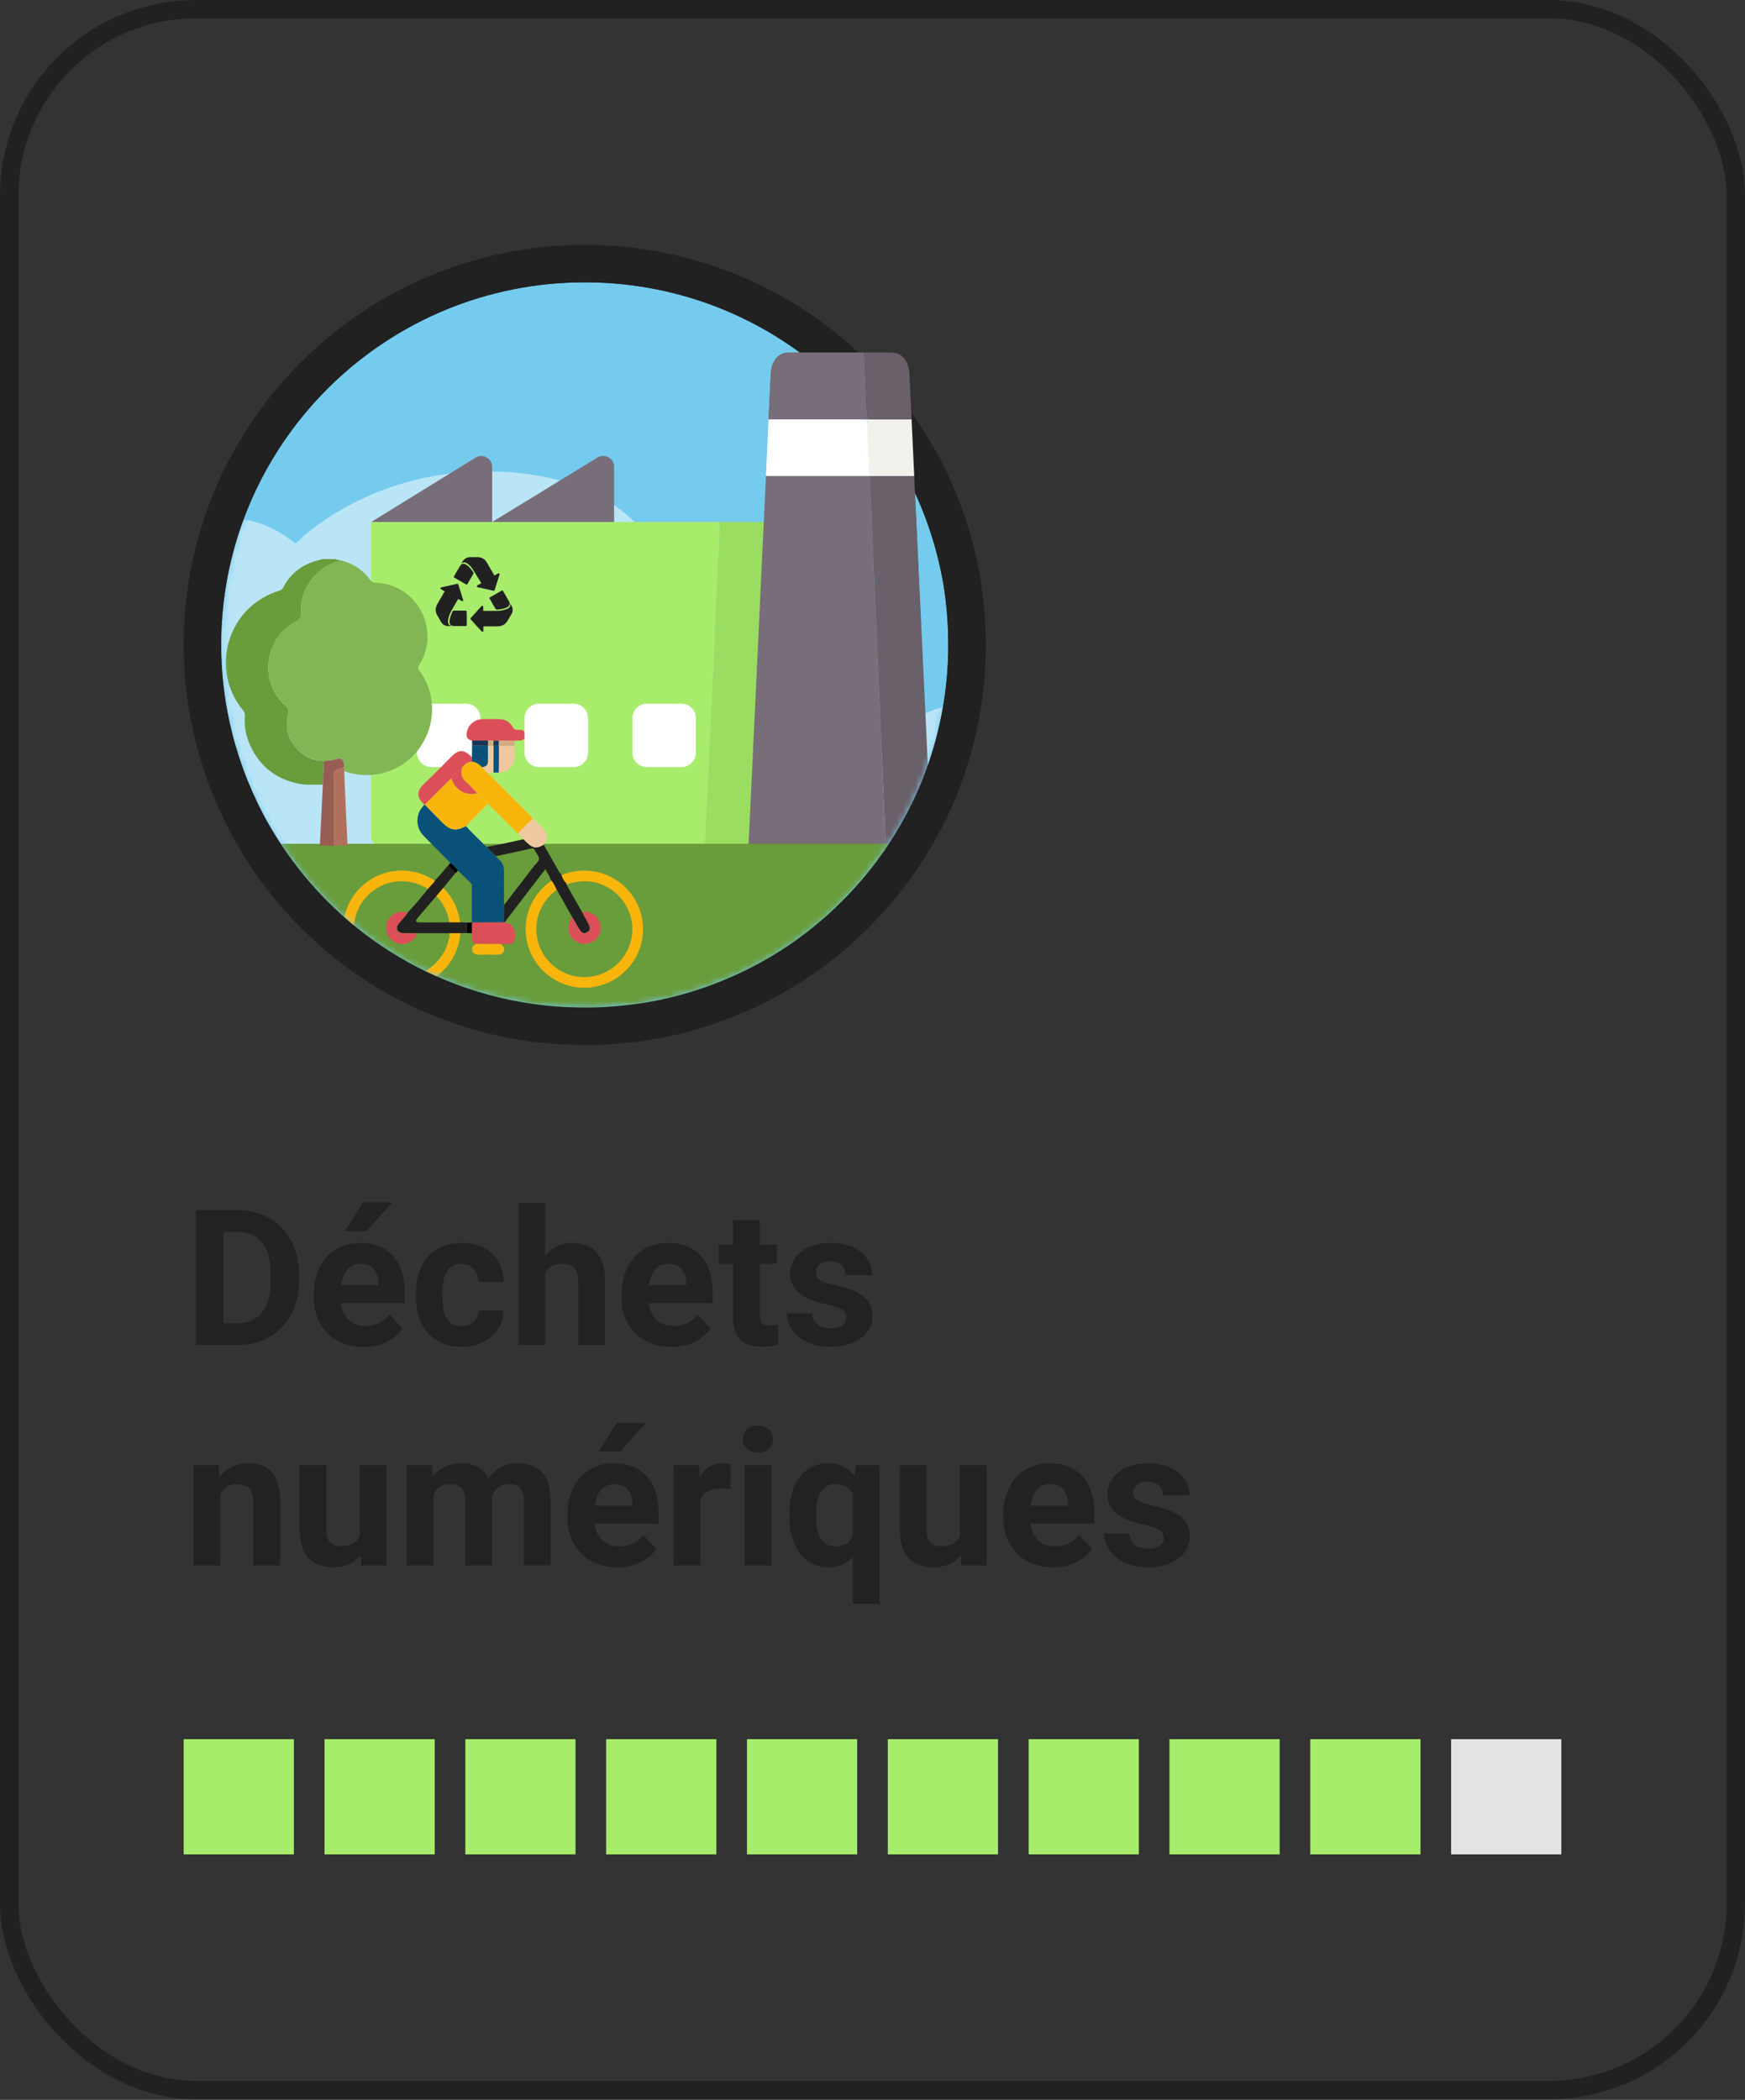 <svg width="285" height="343" viewBox="0 0 285 343" fill="none" xmlns="http://www.w3.org/2000/svg">
<rect x="0" y="0" width="285" height="343" fill="#333333" stroke="none"/>
<rect x="1.5" y="1.5" width="282" height="339.903" rx="30.5" stroke="#212121" stroke-width="3"/>
<path d="M154.877 105.35C154.877 112.46 153.617 119.293 151.313 125.637C151.221 125.882 151.128 126.158 151.036 126.403C149.838 129.59 148.363 132.624 146.643 135.504C143.908 140.131 140.528 144.36 136.657 148.068C136.35 148.375 136.012 148.681 135.674 148.988C135.52 149.141 135.366 149.263 135.244 149.386C134.906 149.692 134.568 149.999 134.23 150.275C133.431 150.949 132.632 151.623 131.802 152.266C129.652 153.921 127.378 155.454 124.981 156.802C123.507 157.629 122.001 158.426 120.465 159.131C116.932 160.755 113.214 162.073 109.312 162.992C107.56 163.421 105.748 163.758 103.935 164.003C101.907 164.279 99.849 164.463 97.759 164.555C97.022 164.585 96.254 164.586 95.486 164.586C89.556 164.586 83.81 163.727 78.403 162.103C78.187 162.042 78.003 161.981 77.788 161.919C75.422 161.184 73.148 160.326 70.906 159.315C68.909 158.426 66.973 157.415 65.129 156.312C65.099 156.281 65.068 156.281 65.037 156.25C64.146 155.699 63.224 155.147 62.364 154.565C61.535 154.013 60.736 153.431 59.937 152.849C58.124 151.5 56.373 150.029 54.744 148.467C54.13 147.884 53.515 147.271 52.901 146.659C51.457 145.157 50.074 143.594 48.784 141.939C48.753 141.909 48.722 141.847 48.691 141.817C47.432 140.193 46.233 138.507 45.158 136.76C44.052 135.014 43.038 133.206 42.147 131.336C41.594 130.203 41.072 129.038 40.58 127.843C40.519 127.72 40.488 127.598 40.426 127.475C39.689 125.637 39.044 123.767 38.491 121.867C38.368 121.408 38.214 120.917 38.091 120.458C38.03 120.182 37.938 119.906 37.876 119.6C37.753 119.079 37.63 118.527 37.508 118.006C36.586 113.9 36.125 109.671 36.125 105.35C36.125 104.645 36.125 103.971 36.156 103.266C37.262 71.519 63.409 46.115 95.516 46.115C121.54 46.115 143.662 62.816 151.681 86.075C152.665 88.925 153.433 91.867 153.986 94.9C154.17 95.85 154.293 96.8 154.416 97.781C154.723 100.263 154.877 102.776 154.877 105.35Z" fill="#74CBED"/>
<mask id="mask0_257_17657" style="mask-type:alpha" maskUnits="userSpaceOnUse" x="36" y="46" width="119" height="119">
<path d="M154.875 105.35C154.875 112.46 153.615 119.293 151.311 125.637C151.219 125.882 151.126 126.158 151.034 126.403C149.836 129.59 148.361 132.624 146.641 135.504C143.906 140.131 140.526 144.36 136.655 148.068C136.348 148.375 136.01 148.681 135.672 148.988C135.518 149.141 135.365 149.263 135.242 149.386C134.904 149.692 134.566 149.999 134.228 150.275C133.429 150.949 132.63 151.623 131.8 152.266C129.65 153.921 127.376 155.454 124.979 156.802C123.505 157.629 121.999 158.426 120.463 159.131C116.93 160.755 113.212 162.073 109.31 162.992C107.558 163.421 105.746 163.758 103.933 164.003C101.905 164.279 99.847 164.463 97.757 164.555C97.02 164.585 96.252 164.586 95.484 164.586C89.554 164.586 83.808 163.727 78.4 162.103C78.186 162.042 78.001 161.981 77.786 161.919C75.42 161.184 73.147 160.326 70.904 159.315C68.906 158.426 66.971 157.415 65.127 156.312C65.097 156.281 65.066 156.281 65.035 156.25C64.144 155.699 63.222 155.147 62.362 154.565C61.532 154.013 60.734 153.431 59.935 152.849C58.122 151.5 56.371 150.029 54.742 148.467C54.128 147.884 53.513 147.271 52.899 146.659C51.455 145.157 50.072 143.594 48.782 141.939C48.751 141.909 48.72 141.847 48.69 141.817C47.43 140.193 46.231 138.507 45.156 136.76C44.05 135.014 43.036 133.206 42.145 131.336C41.592 130.203 41.07 129.038 40.578 127.843C40.517 127.72 40.486 127.598 40.425 127.475C39.687 125.637 39.042 123.767 38.489 121.867C38.366 121.408 38.212 120.917 38.089 120.458C38.028 120.182 37.936 119.906 37.874 119.6C37.752 119.079 37.629 118.527 37.506 118.006C36.584 113.9 36.123 109.671 36.123 105.35C36.123 104.645 36.123 103.971 36.154 103.266C37.26 71.519 63.407 46.115 95.514 46.115C121.538 46.115 143.66 62.816 151.679 86.075C152.663 88.925 153.431 91.867 153.984 94.9C154.168 95.85 154.291 96.8 154.414 97.781C154.721 100.263 154.875 102.776 154.875 105.35Z" fill="#6EB7E6"/>
</mask>
<g mask="url(#mask0_257_17657)">
<path opacity="0.5" d="M122.392 161.974C131.336 159.855 139.786 156.455 147.593 152.021C167.062 140.934 182.183 123.195 189.991 101.908C169.928 94.764 165.679 114.67 165.679 114.67C157.723 113.784 151.942 115.607 147.692 118.366C146.753 118.957 145.913 119.647 145.122 120.337C143.245 121.963 141.812 123.786 140.725 125.511C138.204 129.404 137.414 132.804 137.414 132.804L133.065 125.511L128.618 118.07L126.246 114.128L125.011 112.059C124.121 106.639 121.255 104.52 118.439 103.83C114.98 102.992 111.471 104.323 111.471 104.323C111.471 104.323 112.064 86.683 95.115 79.735C92.101 78.503 88.543 77.616 84.343 77.222C73.323 76.187 64.577 78.799 58.45 81.804C51.828 85.056 48.27 88.801 48.27 88.801C45.503 86.535 42.736 85.352 40.117 84.909C32.952 83.628 27.22 87.668 27.22 87.668C22.921 72.689 13.73 67.318 4.786 65.987C4.736 67.121 4.736 68.205 4.736 69.338C4.736 96.636 16.25 121.273 34.681 138.618C39.722 143.348 45.256 147.586 51.285 151.134C65.615 159.658 82.317 164.586 100.254 164.586C101.49 164.586 102.676 164.536 103.911 164.536C107.271 164.438 110.582 164.093 113.843 163.649L122.392 161.974Z" fill="white"/>
<path d="M117.624 85.264L115.101 138.211H62.169C61.328 138.211 60.631 137.515 60.631 136.675V85.264H117.624Z" fill="#A8EC6C"/>
<path d="M129.056 85.264V138.211H115.096L117.619 85.264H129.056Z" fill="#9BDD61"/>
<path d="M141.648 68.495H125.525L125.886 60.938C125.886 60.938 125.982 57.58 128.889 57.58H137.131C137.251 57.58 137.299 57.58 137.299 57.58H141.191L141.648 68.495Z" fill="#786E7A"/>
<path d="M144.68 138.427H122.238L125.098 77.756H142.061L144.68 138.427Z" fill="#786E7A"/>
<path d="M142.057 77.755H125.094L125.526 68.495H141.649L142.057 77.755Z" fill="white"/>
<path d="M148.883 68.495H141.65L141.17 57.58H145.519C148.426 57.58 148.522 60.938 148.522 60.938L148.883 68.495Z" fill="#6A6069"/>
<path d="M149.315 77.755H142.059L141.65 68.495H148.883L149.315 77.755Z" fill="#F3F1EB"/>
<path d="M152.174 138.427H144.678L142.059 77.756H149.315L152.174 138.427Z" fill="#6A6069"/>
<rect x="43.012" y="137.834" width="105.641" height="26.752" fill="#699C3B"/>
<path d="M76.081 125.303H70.482C69.185 125.303 68.103 124.248 68.103 122.928V117.314C68.103 116.019 69.161 114.939 70.482 114.939H76.105C77.402 114.939 78.483 115.995 78.483 117.314V122.928C78.459 124.248 77.402 125.303 76.081 125.303Z" fill="white"/>
<path d="M73.558 140.948C72.124 139.502 70.705 138.055 69.256 136.609C68.422 135.762 68.071 134.754 68.203 133.585C68.305 132.737 68.744 132.051 69.315 131.452C69.329 131.452 69.359 131.452 69.373 131.437C70.325 132.401 71.276 133.38 72.241 134.344C73.544 135.659 74.48 135.791 76.09 134.929C77.158 136.142 78.358 137.223 79.485 138.377C79.982 138.888 80.465 139.429 81.021 139.882C81.153 140.028 81.27 140.189 81.416 140.32C82.104 140.875 82.353 141.577 82.323 142.482C82.28 144.236 82.309 146.003 82.323 147.757C82.309 148.721 82.309 149.7 82.294 150.664C80.553 150.679 78.797 150.679 77.056 150.693C77.056 148.75 77.056 146.807 77.056 144.864C77.056 144.659 77.1 144.44 76.909 144.265C76.192 143.578 75.475 142.877 74.758 142.19C74.436 141.723 74.027 141.314 73.558 140.948Z" fill="#0A5179"/>
<path d="M95.436 161.345C90.154 161.345 85.852 157.05 85.852 151.775C85.852 146.501 90.154 142.206 95.436 142.206C100.719 142.206 105.021 146.501 105.021 151.775C105.021 157.05 100.719 161.345 95.436 161.345ZM95.436 143.944C91.119 143.944 87.593 147.451 87.593 151.775C87.593 156.085 91.105 159.606 95.436 159.606C99.753 159.606 103.279 156.1 103.279 151.775C103.265 147.465 99.753 143.944 95.436 143.944Z" fill="#FAB50D"/>
<path d="M91.628 142.745C91.803 143.315 92.037 143.87 92.506 144.265C92.52 144.353 92.506 144.455 92.535 144.528C93.369 146.004 94.218 147.479 95.052 148.955C95.403 149.598 95.754 150.255 96.12 150.898C96.34 151.263 96.427 151.629 96.237 152.023C95.549 152.637 95.037 152.549 94.584 151.76C94.218 151.117 93.837 150.474 93.472 149.831C92.608 148.297 91.73 146.749 90.867 145.215C90.589 144.689 90.369 144.119 89.93 143.681C89.784 143.067 89.374 142.599 89.067 141.986C88.116 143.228 87.209 144.382 86.316 145.551C85.014 147.26 83.711 148.969 82.409 150.664C82.38 150.679 82.35 150.664 82.307 150.65C82.321 149.685 82.321 148.706 82.336 147.728C82.497 147.669 82.57 147.508 82.672 147.377C84.165 145.434 85.672 143.491 87.165 141.533C87.472 141.124 87.999 140.729 88.028 140.306C88.057 139.853 87.575 139.385 87.355 138.918C87.209 138.582 87.018 138.538 86.667 138.625C84.794 139.049 82.906 139.444 81.019 139.853C80.463 139.4 79.98 138.859 79.482 138.348C81.502 137.997 83.492 137.515 85.482 137.091C85.687 137.281 85.892 137.457 86.082 137.647C87.018 138.582 87.648 138.655 88.789 137.968C89.608 139.414 90.442 140.875 91.262 142.322C91.379 142.483 91.423 142.672 91.628 142.745Z" fill="#212121"/>
<path d="M79.721 126.31C82.033 128.633 84.359 130.956 86.671 133.279C86.803 133.425 86.993 133.527 87.037 133.732C86.188 134.477 85.398 135.281 84.637 136.128C84.433 136.07 84.315 135.894 84.184 135.763C82.823 134.404 81.462 133.045 80.087 131.686C79.955 131.555 79.852 131.35 79.618 131.35C79.209 130.62 78.55 130.138 77.95 129.583C77.365 128.984 76.823 128.355 76.194 127.8C75.448 127.143 75.155 126.398 75.448 125.433C75.477 125.404 75.492 125.375 75.521 125.331C75.916 124.805 76.399 124.425 77.087 124.425C77.818 124.411 78.272 124.893 78.755 125.331C79.047 125.696 79.37 126.018 79.721 126.31Z" fill="#FAB50D"/>
<path d="M65.612 161.345C60.329 161.345 56.027 157.05 56.027 151.775C56.027 146.501 60.329 142.206 65.612 142.206C70.894 142.206 75.197 146.501 75.197 151.775C75.197 157.05 70.909 161.345 65.612 161.345ZM65.612 143.944C61.295 143.944 57.783 147.465 57.783 151.775C57.783 156.085 61.295 159.606 65.627 159.606C69.943 159.606 73.47 156.1 73.47 151.775C73.455 147.465 69.943 143.944 65.612 143.944Z" fill="#FAB50D"/>
<path d="M70.059 145.011C70.455 144.573 70.908 144.178 71.172 143.637C71.962 142.951 72.547 142.06 73.249 141.3C73.249 141.534 73.44 141.636 73.571 141.767C73.835 142.06 74.171 142.279 74.362 142.629C73.762 143.36 73.176 144.09 72.576 144.821C72.196 145.274 71.801 145.727 71.42 146.18C70.323 147.465 69.225 148.751 68.128 150.037C68.025 150.154 67.908 150.3 67.967 150.46C68.055 150.665 68.26 150.68 68.479 150.68C70.147 150.665 71.83 150.665 73.498 150.665C74.098 150.665 74.698 150.665 75.284 150.665C75.62 150.68 75.957 150.68 76.308 150.694C76.161 151.264 76.161 151.834 76.308 152.404C75.971 152.418 75.635 152.433 75.313 152.433C74.698 152.433 74.084 152.433 73.484 152.433C71.713 152.433 69.942 152.433 68.186 152.433C67.44 152.433 66.709 152.404 65.962 152.418C65.552 152.433 65.216 152.331 64.938 152.038C64.718 151.556 64.85 151.162 65.187 150.753C65.67 150.197 66.196 149.672 66.591 149.043C67.821 147.787 68.933 146.399 70.059 145.011Z" fill="#212121"/>
<path d="M77.084 120.977C76.352 120.788 76.118 120.437 76.22 119.721C76.41 118.45 77.478 117.5 78.781 117.471C79.747 117.456 80.712 117.442 81.678 117.471C82.6 117.5 83.317 117.968 83.742 118.771C83.946 119.151 84.166 119.253 84.546 119.21C84.707 119.195 84.868 119.195 85.044 119.21C85.512 119.268 85.849 119.633 85.849 120.086C85.849 120.539 85.512 120.904 85.029 120.948C84.722 120.977 84.415 120.963 84.107 120.977C83.229 120.977 82.351 120.977 81.473 120.977C81.181 120.977 80.888 120.977 80.595 120.977C80.303 120.977 80.01 120.977 79.717 120.977C78.839 120.977 77.961 120.977 77.084 120.977Z" fill="#DC4F58"/>
<path d="M77.08 124.439C76.392 124.439 75.909 124.819 75.514 125.345C75.485 125.374 75.47 125.404 75.441 125.447C74.724 125.886 74.168 126.485 73.685 127.157C72.251 128.589 70.817 130.006 69.383 131.438C69.368 131.452 69.339 131.452 69.325 131.452C67.759 130.006 68.212 128.998 69.442 127.844C70.934 126.456 72.339 124.98 73.788 123.533C74.914 122.408 75.748 122.408 76.875 123.504C76.934 123.563 77.007 123.621 77.08 123.68C77.065 123.928 77.08 124.176 77.08 124.439Z" fill="#DC4F58"/>
<path d="M84.635 136.129C85.396 135.281 86.186 134.492 87.035 133.732C87.766 134.302 88.41 134.974 89.01 135.676C89.551 136.304 89.434 137.18 88.805 137.969C87.664 138.656 87.035 138.583 86.098 137.648C85.908 137.458 85.703 137.283 85.498 137.093C85.264 136.742 84.854 136.523 84.635 136.129Z" fill="#EFC8A0"/>
<path d="M84.08 121.824C84.051 122.73 84.241 123.636 83.905 124.527C83.524 125.535 82.558 126.207 81.461 126.193C81.476 124.746 81.476 123.285 81.49 121.839C82.353 121.824 83.217 121.824 84.08 121.824Z" fill="#EFC8A0"/>
<path d="M77.087 124.439C77.087 124.191 77.072 123.928 77.072 123.68C77.087 123.066 77.102 122.452 77.102 121.824C77.965 121.824 78.828 121.824 79.692 121.824C79.692 122.642 79.706 123.461 79.706 124.264C79.706 124.965 79.472 125.214 78.755 125.331C78.272 124.907 77.819 124.41 77.087 124.439Z" fill="#0A5179"/>
<path d="M78.752 125.346C79.469 125.229 79.703 124.966 79.703 124.28C79.703 123.462 79.689 122.643 79.689 121.84H79.718C79.996 121.84 80.288 121.84 80.566 121.84H80.596C80.596 123.286 80.596 124.747 80.581 126.194C80.288 126.267 79.966 126.091 79.703 126.311C79.367 126.018 79.045 125.697 78.752 125.346Z" fill="#EFC8A0"/>
<path d="M80.6 126.194C80.6 124.747 80.6 123.286 80.614 121.84C80.892 121.84 81.17 121.84 81.448 121.84H81.492C81.478 123.286 81.478 124.747 81.463 126.194C81.17 126.194 80.892 126.194 80.6 126.194Z" fill="#0A5179"/>
<path d="M84.079 121.825C83.216 121.825 82.353 121.825 81.489 121.825H81.445C81.445 121.533 81.46 121.256 81.46 120.963C82.338 120.963 83.216 120.963 84.094 120.963C84.094 121.256 84.079 121.533 84.079 121.825Z" fill="#D3AB82"/>
<path d="M79.704 121.825C78.841 121.825 77.978 121.825 77.114 121.825C77.114 121.533 77.1 121.256 77.1 120.963C77.978 120.963 78.856 120.963 79.734 120.963C79.734 121.256 79.748 121.533 79.748 121.825C79.734 121.825 79.704 121.825 79.704 121.825Z" fill="#193457"/>
<path d="M74.364 142.63C74.174 142.279 73.823 142.06 73.574 141.768C73.442 141.622 73.252 141.52 73.252 141.3C73.354 141.183 73.457 141.067 73.559 140.95C74.028 141.315 74.437 141.724 74.788 142.177C74.671 142.352 74.554 142.528 74.364 142.63Z" fill="black"/>
<path d="M69.387 131.438C70.821 130.006 72.255 128.589 73.689 127.157C73.762 127.317 73.835 127.493 73.908 127.653C74.625 129.217 76.279 130.006 77.932 129.597C78.532 130.152 79.191 130.634 79.6 131.365C78.43 132.563 77.259 133.746 76.089 134.944C74.464 135.806 73.543 135.675 72.24 134.36C71.289 133.381 70.338 132.402 69.387 131.438Z" fill="#FAB50D"/>
<path d="M82.326 150.665C82.355 150.68 82.384 150.68 82.428 150.68C83.072 150.767 83.599 151.06 83.906 151.659C84.213 152.272 84.155 152.944 84.038 153.572C83.964 153.982 83.613 154.186 83.189 154.186C82.721 154.201 82.252 154.201 81.769 154.201C80.423 154.201 79.077 154.186 77.731 154.186C77.248 153.952 77.043 153.572 77.087 153.032C77.102 152.827 77.072 152.637 77.072 152.433C77.072 151.848 77.087 151.264 77.087 150.68V150.694C78.843 150.68 80.584 150.665 82.326 150.665Z" fill="#DC4F58"/>
<path d="M95.055 148.956C97.191 148.649 98.757 150.812 97.835 152.696C97.191 154.04 95.567 154.566 94.25 153.88C92.875 153.149 92.45 151.571 93.255 150.139C93.577 151.089 94.177 151.893 94.645 152.769C94.923 153.266 95.377 153.427 95.831 153.222C96.284 153.003 96.416 152.609 96.226 152.024C96.401 151.63 96.314 151.264 96.109 150.899C95.757 150.271 95.421 149.614 95.055 148.956Z" fill="#DC4F58"/>
<path d="M96.252 152.039C96.442 152.609 96.31 153.018 95.857 153.237C95.403 153.456 94.949 153.295 94.671 152.784C94.203 151.907 93.603 151.104 93.281 150.154C93.354 150.052 93.413 149.949 93.486 149.847C93.852 150.49 94.232 151.133 94.598 151.776C95.052 152.565 95.564 152.652 96.252 152.039Z" fill="#DC4F58"/>
<path d="M77.935 129.582C76.281 130.006 74.613 129.202 73.911 127.639C73.838 127.478 73.765 127.317 73.691 127.142C74.174 126.47 74.716 125.856 75.447 125.433C75.169 126.397 75.447 127.142 76.194 127.799C76.808 128.355 77.364 128.983 77.935 129.582Z" fill="#DC4F58"/>
<path d="M75.447 125.434C75.477 125.405 75.491 125.375 75.52 125.332C75.491 125.361 75.477 125.405 75.447 125.434Z" fill="#DC4F58"/>
<path d="M67.588 153.339C66.725 154.289 65.394 154.464 64.311 153.792C63.213 153.12 62.774 151.79 63.242 150.607C63.696 149.453 64.954 148.751 66.154 148.985C66.301 149.014 66.432 149.058 66.579 149.088C66.184 149.716 65.657 150.242 65.174 150.797C64.837 151.191 64.706 151.586 64.925 152.083C64.662 152.755 64.984 153.295 65.686 153.325C66.33 153.339 66.959 153.325 67.588 153.339Z" fill="#DC4F58"/>
<path d="M67.589 153.339C66.96 153.339 66.33 153.339 65.686 153.31C64.999 153.281 64.662 152.74 64.925 152.068C65.204 152.361 65.54 152.448 65.95 152.448C66.696 152.434 67.428 152.448 68.174 152.463C68.042 152.784 67.911 153.12 67.589 153.339Z" fill="#DC4F58"/>
<path d="M77.069 152.434C76.82 152.434 76.571 152.419 76.323 152.419C76.176 151.849 76.176 151.28 76.323 150.71C76.571 150.695 76.835 150.695 77.084 150.681C77.084 151.265 77.069 151.849 77.069 152.434Z" fill="black"/>
<path d="M81.462 120.976C81.462 121.268 81.447 121.546 81.447 121.838C81.169 121.838 80.891 121.838 80.613 121.838H80.584C80.584 121.546 80.599 121.268 80.599 120.976C80.877 120.976 81.169 120.976 81.462 120.976Z" fill="#193457"/>
<path d="M80.593 120.976C80.593 121.268 80.578 121.546 80.578 121.838C80.3 121.838 80.007 121.838 79.73 121.838C79.73 121.546 79.715 121.268 79.715 120.976C80.007 120.976 80.3 120.976 80.593 120.976Z" fill="#D3AB82"/>
<path d="M81.772 154.2C82.182 154.463 82.475 154.799 82.299 155.325C82.123 155.851 81.699 155.938 81.201 155.938C80.221 155.924 79.226 155.924 78.246 155.938C77.719 155.953 77.28 155.821 77.133 155.281C76.987 154.755 77.309 154.419 77.733 154.185C79.08 154.185 80.426 154.2 81.772 154.2Z" fill="#FAB50D"/>
<path d="M73.467 152.974C73.482 153.062 73.482 153.135 73.394 153.194C73.365 153.106 73.394 153.033 73.467 152.974Z" fill="#12537B"/>
<path d="M54.781 91.325C55.006 91.503 55.289 91.42 55.525 91.538C55.442 91.585 55.372 91.656 55.289 91.68C53.14 92.272 51.499 93.561 50.342 95.455C49.492 96.851 49.067 98.413 49.174 100.022C49.221 100.838 48.949 101.193 48.324 101.525C47.001 102.223 45.904 103.193 45.124 104.483C43.991 106.329 43.578 108.305 43.956 110.458C44.298 112.411 45.219 114.032 46.671 115.321C47.131 115.724 47.226 116.09 47.072 116.623C46.659 118.173 46.801 119.711 47.603 121.072C48.784 123.072 50.52 124.255 52.916 124.314C52.845 125.604 52.774 126.882 52.692 128.171C51.346 128.148 50 128.278 48.654 127.994C44.806 127.166 42.149 124.917 40.662 121.285C40.095 119.9 39.883 118.445 39.989 116.954C40.013 116.576 39.918 116.28 39.658 115.972C34.936 110.304 36.435 101.56 42.763 97.762C43.684 97.206 44.64 96.768 45.667 96.472C45.927 96.401 46.092 96.259 46.222 96.023C47.273 93.952 48.914 92.556 51.098 91.775C51.594 91.562 52.137 91.562 52.621 91.325C53.341 91.325 54.061 91.325 54.781 91.325Z" fill="#699C3B"/>
<path d="M52.917 124.29C50.521 124.243 48.785 123.047 47.605 121.048C46.802 119.675 46.649 118.149 47.074 116.599C47.215 116.055 47.121 115.7 46.672 115.297C45.208 114.008 44.288 112.386 43.957 110.434C43.579 108.281 44.004 106.305 45.126 104.459C45.917 103.169 47.003 102.199 48.325 101.501C48.951 101.169 49.222 100.814 49.175 99.998C49.081 98.389 49.494 96.827 50.344 95.431C51.501 93.537 53.142 92.248 55.29 91.656C55.373 91.632 55.456 91.561 55.526 91.514C57.604 91.976 59.269 93.076 60.52 94.78C60.721 95.052 60.922 95.159 61.252 95.17C65.361 95.3 68.772 98.117 69.622 102.14C70.106 104.447 69.729 106.648 68.442 108.647C68.229 108.991 68.241 109.192 68.477 109.511C73.141 115.794 69.611 124.917 61.937 126.408C59.989 126.787 58.065 126.609 56.199 125.97C56.188 125.745 56.164 125.532 56.152 125.307C56.152 125.177 56.176 125.059 56.164 124.929C56.093 124.006 55.668 123.722 54.783 124.006C54.193 124.219 53.567 124.314 52.917 124.29Z" fill="#82B654"/>
<path d="M52.917 124.29C53.566 124.314 54.192 124.207 54.806 124.018C55.691 123.734 56.116 124.03 56.187 124.941C56.199 125.059 56.175 125.189 56.175 125.319C55.88 125.414 55.573 125.509 55.29 125.615C54.641 125.84 54.511 126.029 54.511 126.727C54.511 130.538 54.511 134.336 54.511 138.146C53.755 138.146 53 138.146 52.244 138.146C52.398 134.986 52.551 131.839 52.705 128.68C52.716 128.502 52.705 128.337 52.705 128.159C52.775 126.869 52.846 125.58 52.917 124.29Z" fill="#975D52"/>
<path d="M54.498 138.134C54.498 134.324 54.498 130.526 54.498 126.716C54.498 126.018 54.628 125.828 55.277 125.603C55.572 125.497 55.867 125.402 56.163 125.308C56.174 125.532 56.198 125.745 56.21 125.97C56.304 128.183 56.399 130.396 56.505 132.608C56.588 134.442 56.682 136.276 56.765 138.122C56.009 138.134 55.254 138.134 54.498 138.134Z" fill="#B0705C"/>
<path d="M93.667 125.303H88.045C86.747 125.303 85.666 124.248 85.666 122.928V117.314C85.666 116.019 86.723 114.939 88.045 114.939H93.667C94.965 114.939 96.046 115.995 96.046 117.314V122.928C96.046 124.248 94.989 125.303 93.667 125.303Z" fill="white"/>
</g>
<path fill-rule="evenodd" clip-rule="evenodd" d="M157.057 127.754L157.045 127.786C157.024 127.842 156.998 127.915 156.948 128.057L156.942 128.072C156.9 128.192 156.836 128.371 156.769 128.552C155.44 132.086 153.807 135.443 151.909 138.623C148.894 143.722 145.18 148.37 140.937 152.441C140.557 152.817 140.166 153.173 139.869 153.442C139.721 153.584 139.596 153.696 139.536 153.75L139.527 153.757L139.508 153.774L139.468 153.815L139.32 153.948C139.017 154.223 138.595 154.606 138.147 154.974L138.143 154.977C137.369 155.63 136.489 156.373 135.559 157.095L135.549 157.102L135.54 157.11C133.185 158.921 130.668 160.62 127.987 162.129L127.981 162.132C126.426 163.005 124.764 163.887 123.025 164.685M135.673 148.987C136.011 148.681 136.349 148.375 136.656 148.068C140.527 144.36 143.907 140.131 146.642 135.504C148.362 132.623 149.837 129.59 151.035 126.403C151.081 126.28 151.127 126.15 151.174 126.02C151.22 125.889 151.266 125.759 151.312 125.637C153.616 119.293 154.876 112.459 154.876 105.35C154.876 102.776 154.722 100.263 154.415 97.781C154.292 96.8 154.169 95.85 153.985 94.9C153.432 91.867 152.664 88.925 151.681 86.075C143.661 62.816 121.539 46.115 95.515 46.115C63.408 46.115 37.261 71.519 36.155 103.266C36.124 103.971 36.124 104.645 36.124 105.35C36.124 109.671 36.585 113.9 37.507 118.006C37.568 118.267 37.63 118.535 37.691 118.803C37.752 119.071 37.814 119.339 37.875 119.6C37.91 119.771 37.954 119.933 37.997 120.091C38.03 120.215 38.063 120.336 38.09 120.458C38.152 120.687 38.221 120.925 38.29 121.162C38.359 121.4 38.428 121.637 38.49 121.867C39.043 123.767 39.688 125.637 40.426 127.475C40.456 127.536 40.479 127.598 40.502 127.659C40.526 127.72 40.548 127.782 40.579 127.843C41.071 129.038 41.593 130.203 42.146 131.336C43.037 133.206 44.051 135.014 45.157 136.76C46.233 138.507 47.431 140.193 48.691 141.817C48.706 141.832 48.721 141.855 48.737 141.878C48.752 141.901 48.767 141.924 48.783 141.939C50.073 143.594 51.456 145.157 52.9 146.658C53.514 147.271 54.129 147.884 54.743 148.466C56.372 150.029 58.123 151.5 59.936 152.849C60.735 153.431 61.534 154.013 62.363 154.565C63.037 155.021 63.749 155.458 64.455 155.892C64.649 156.012 64.844 156.131 65.036 156.25C65.052 156.265 65.067 156.273 65.082 156.281C65.098 156.288 65.113 156.296 65.128 156.311C66.972 157.415 68.908 158.426 70.905 159.315C73.148 160.326 75.421 161.184 77.787 161.919C77.895 161.95 77.995 161.981 78.094 162.011C78.194 162.042 78.294 162.073 78.402 162.103C83.809 163.727 89.555 164.585 95.485 164.585C96.253 164.585 97.021 164.585 97.758 164.555C99.848 164.463 101.906 164.279 103.934 164.003C105.747 163.758 107.56 163.421 109.311 162.992C113.213 162.073 116.931 160.755 120.464 159.131C122 158.426 123.506 157.629 124.981 156.802C127.377 155.453 129.651 153.921 131.801 152.266C132.631 151.623 133.43 150.949 134.229 150.274C134.567 149.999 134.905 149.692 135.243 149.386C135.301 149.328 135.366 149.27 135.434 149.209C135.511 149.141 135.592 149.068 135.673 148.987ZM123.024 164.685C119.159 166.462 115.064 167.917 110.744 168.937C108.777 169.418 106.761 169.791 104.761 170.062C102.544 170.363 100.299 170.563 98.028 170.663L98.02 170.664L98.013 170.664C97.147 170.7 96.271 170.7 95.538 170.7H95.485C88.976 170.7 82.648 169.76 76.675 167.97C76.525 167.927 76.392 167.886 76.307 167.86L76.295 167.856C76.188 167.823 76.145 167.81 76.106 167.799L76.036 167.779L75.966 167.758C73.374 166.952 70.871 166.008 68.398 164.893C66.173 163.903 64.024 162.779 61.98 161.556L61.334 161.169L61.294 161.13C60.588 160.696 59.736 160.173 58.949 159.641C58.016 159.02 57.135 158.377 56.368 157.819L56.301 157.77L56.277 157.752C54.276 156.264 52.333 154.633 50.514 152.888C49.846 152.256 49.19 151.601 48.597 151.009L48.527 150.939L48.483 150.894C46.946 149.296 45.442 147.601 44.018 145.782C43.929 145.673 43.858 145.578 43.809 145.51C43.803 145.503 43.798 145.496 43.793 145.489C42.458 143.764 41.154 141.931 39.961 139.996C38.751 138.083 37.627 136.081 36.628 133.989C36.041 132.783 35.486 131.549 34.965 130.288C34.925 130.199 34.892 130.12 34.865 130.054C34.858 130.036 34.851 130.019 34.844 130.002L34.835 129.984L34.74 129.748C33.929 127.724 33.218 125.666 32.609 123.574L32.59 123.509L32.573 123.444C32.532 123.291 32.482 123.119 32.409 122.869L32.403 122.845C32.338 122.623 32.253 122.33 32.174 122.035L32.14 121.911L32.118 121.808C32.117 121.806 32.117 121.804 32.116 121.802C32.109 121.776 32.103 121.755 32.092 121.714C32.087 121.694 32.08 121.669 32.071 121.637L32.071 121.636C32.034 121.499 31.963 121.237 31.896 120.922C31.836 120.669 31.778 120.414 31.724 120.177L31.721 120.167C31.659 119.895 31.602 119.646 31.546 119.408L31.538 119.376L31.531 119.343C30.508 114.785 30 110.107 30 105.35L30 105.302C30 104.634 30 103.856 30.035 103.028C31.269 68.007 60.11 40 95.515 40C124.229 40 148.626 58.43 157.471 84.085C158.554 87.223 159.397 90.453 160.004 93.772C160.228 94.936 160.371 96.061 160.492 97.022L160.493 97.031C160.832 99.767 161 102.531 161 105.35C161 113.185 159.611 120.724 157.069 127.721L157.057 127.754M62.318 161.737C62.327 161.742 62.335 161.746 62.341 161.748L62.335 161.745L62.318 161.737Z" fill="#212121"/>
<path d="M60.631 85.265L77.666 74.757C78.844 74.013 80.381 74.877 80.381 76.268V85.265L97.585 74.733C98.762 74.013 100.3 74.853 100.3 76.244V85.265H60.631Z" fill="#786E7A"/>
<path d="M111.282 125.304H105.66C104.362 125.304 103.281 124.249 103.281 122.929V117.315C103.281 116.02 104.338 114.94 105.66 114.94H111.282C112.58 114.94 113.661 115.996 113.661 117.315V122.929C113.637 124.249 112.58 125.304 111.282 125.304Z" fill="white"/>
<path d="M78.946 102.334C78.946 102.574 78.946 102.79 78.946 103.006C78.946 103.102 78.946 103.174 78.85 103.197C78.754 103.245 78.706 103.174 78.634 103.102C78.057 102.478 77.481 101.83 76.904 101.206C76.808 101.086 76.808 101.038 76.904 100.918C77.481 100.295 78.057 99.647 78.634 99.023C78.682 98.975 78.778 98.927 78.826 98.951C78.874 98.975 78.922 99.071 78.922 99.143C78.922 99.359 78.922 99.575 78.922 99.791C78.971 99.791 79.019 99.791 79.067 99.791C79.715 99.791 80.388 99.791 81.037 99.791C81.59 99.791 82.142 99.719 82.671 99.527C82.743 99.503 82.815 99.479 82.887 99.431C83.295 99.239 83.391 99.023 83.319 98.567C83.632 99.023 83.848 99.479 83.656 100.055C83.632 100.151 83.584 100.247 83.512 100.343C83.319 100.679 83.127 101.038 82.911 101.374C82.551 101.998 82.022 102.286 81.301 102.31C80.556 102.31 79.811 102.31 79.067 102.31C79.067 102.334 79.019 102.334 78.946 102.334Z" fill="#212121"/>
<path d="M73.662 102.286C73.422 102.262 73.157 102.286 72.917 102.238C72.533 102.166 72.245 101.951 72.052 101.615C71.836 101.231 71.62 100.871 71.403 100.487C71.067 99.911 71.091 99.312 71.403 98.712C71.788 98.04 72.172 97.392 72.557 96.721C72.581 96.673 72.605 96.649 72.629 96.601C72.437 96.481 72.245 96.385 72.076 96.265C72.004 96.217 71.908 96.193 71.932 96.073C71.956 95.977 72.028 95.953 72.124 95.929C72.965 95.737 73.782 95.569 74.623 95.377C74.767 95.353 74.815 95.377 74.864 95.521C75.128 96.337 75.392 97.153 75.632 97.968C75.656 98.04 75.632 98.136 75.608 98.184C75.536 98.256 75.464 98.208 75.392 98.16C75.2 98.064 75.032 97.944 74.839 97.824C74.815 97.872 74.791 97.896 74.767 97.944C74.431 98.52 74.095 99.096 73.758 99.695C73.47 100.199 73.254 100.727 73.181 101.303C73.157 101.471 73.157 101.639 73.206 101.783C73.254 102.047 73.446 102.19 73.71 102.238C73.662 102.262 73.662 102.262 73.662 102.286Z" fill="#212121"/>
<path d="M78.609 95.256C78.081 94.416 77.6 93.577 77.072 92.785C76.904 92.521 76.639 92.329 76.423 92.113C76.375 92.065 76.327 92.041 76.279 92.017C75.99 91.849 75.702 91.73 75.342 92.089C75.582 91.561 75.918 91.13 76.519 91.034C76.615 91.01 76.735 91.01 76.832 91.01C77.216 91.01 77.6 91.01 77.985 91.01C78.658 91.01 79.186 91.298 79.523 91.897C79.907 92.569 80.291 93.241 80.676 93.889C80.7 93.937 80.724 93.961 80.748 94.008C80.94 93.889 81.132 93.793 81.301 93.697C81.373 93.649 81.445 93.601 81.541 93.673C81.637 93.745 81.589 93.817 81.565 93.913C81.301 94.728 81.06 95.52 80.796 96.336C80.748 96.504 80.7 96.528 80.532 96.48C79.691 96.288 78.874 96.12 78.033 95.928C77.961 95.904 77.865 95.856 77.865 95.784C77.865 95.736 77.937 95.64 77.985 95.616C78.201 95.496 78.393 95.376 78.609 95.256Z" fill="#212121"/>
<path d="M74.094 94.249C74.118 94.177 74.142 94.153 74.166 94.105C74.478 93.577 74.766 93.049 75.079 92.546C75.367 92.042 75.728 91.97 76.208 92.282C76.689 92.618 77.025 93.073 77.338 93.553C77.362 93.577 77.338 93.649 77.338 93.673C77.025 94.249 76.689 94.801 76.352 95.376C76.28 95.496 76.208 95.52 76.088 95.448C75.463 95.088 74.863 94.729 74.238 94.369C74.166 94.345 74.118 94.273 74.094 94.249Z" fill="#212121"/>
<path d="M83.248 98.543C83.248 98.855 83.104 99.022 82.911 99.142C82.575 99.358 82.215 99.43 81.83 99.502C81.59 99.55 81.35 99.55 81.109 99.574C81.061 99.574 80.989 99.55 80.965 99.502C80.629 98.926 80.292 98.375 79.98 97.799C79.908 97.703 79.932 97.607 80.052 97.559C80.677 97.199 81.302 96.839 81.926 96.479C82.022 96.407 82.118 96.431 82.166 96.551C82.479 97.103 82.815 97.655 83.128 98.231C83.176 98.327 83.224 98.471 83.248 98.543Z" fill="#212121"/>
<path d="M76.232 101.015C76.232 101.351 76.232 101.71 76.232 102.046C76.232 102.214 76.184 102.262 76.016 102.262C75.391 102.262 74.766 102.262 74.165 102.262C73.589 102.262 73.373 101.926 73.421 101.422C73.469 100.847 73.709 100.319 73.949 99.815C73.973 99.791 74.021 99.743 74.069 99.743C74.718 99.743 75.391 99.743 76.04 99.743C76.16 99.743 76.208 99.791 76.208 99.935C76.232 100.295 76.232 100.655 76.232 101.015Z" fill="#212121"/>
<path d="M151.333 123.312L144.826 136.305L142.059 77.756H149.315L151.333 123.312Z" fill="#6A6069"/>
<path d="M141.648 68.495H125.525L125.886 60.938C125.886 60.938 125.982 57.579 128.889 57.579H137.131C137.251 57.579 137.299 57.579 137.299 57.579H141.191L141.648 68.495Z" fill="#786E7A"/>
<path d="M149.315 77.755H142.059L141.65 68.495H148.883L149.315 77.755Z" fill="#F3F1EB"/>
<path d="M148.885 68.495H141.652L141.172 57.579H145.521C148.428 57.579 148.524 60.938 148.524 60.938L148.885 68.495Z" fill="#6A6069"/>
<path d="M38.734 219.7H33.935L33.966 216.158H38.734C39.925 216.158 40.929 215.891 41.746 215.356C42.563 214.811 43.179 214.019 43.593 212.979C44.017 211.94 44.228 210.684 44.228 209.21V208.136C44.228 207.006 44.107 206.012 43.865 205.154C43.633 204.296 43.285 203.575 42.821 202.989C42.357 202.404 41.786 201.965 41.11 201.672C40.434 201.37 39.657 201.218 38.779 201.218H33.845V197.661H38.779C40.253 197.661 41.6 197.913 42.821 198.418C44.052 198.912 45.117 199.624 46.015 200.552C46.913 201.481 47.604 202.591 48.088 203.882C48.583 205.164 48.83 206.592 48.83 208.166V209.21C48.83 210.775 48.583 212.202 48.088 213.494C47.604 214.786 46.913 215.896 46.015 216.824C45.127 217.743 44.062 218.454 42.821 218.958C41.59 219.453 40.227 219.7 38.734 219.7ZM36.509 197.661V219.7H31.968V197.661H36.509ZM59.395 220.003C58.124 220.003 56.984 219.801 55.975 219.397C54.965 218.984 54.108 218.414 53.401 217.687C52.705 216.96 52.17 216.118 51.797 215.159C51.423 214.19 51.237 213.161 51.237 212.071V211.466C51.237 210.225 51.413 209.089 51.767 208.06C52.12 207.031 52.624 206.138 53.28 205.381C53.946 204.624 54.754 204.044 55.702 203.64C56.651 203.226 57.72 203.02 58.911 203.02C60.072 203.02 61.101 203.211 61.999 203.595C62.897 203.978 63.649 204.523 64.254 205.229C64.87 205.936 65.334 206.784 65.647 207.772C65.96 208.751 66.116 209.841 66.116 211.042V212.858H53.099V209.952H61.833V209.619C61.833 209.014 61.721 208.474 61.499 208C61.288 207.515 60.965 207.132 60.531 206.849C60.097 206.567 59.542 206.425 58.866 206.425C58.291 206.425 57.796 206.551 57.382 206.804C56.969 207.056 56.63 207.409 56.368 207.863C56.116 208.317 55.924 208.852 55.793 209.468C55.672 210.073 55.611 210.739 55.611 211.466V212.071C55.611 212.727 55.702 213.333 55.884 213.888C56.075 214.443 56.343 214.922 56.686 215.326C57.039 215.729 57.463 216.042 57.958 216.264C58.462 216.486 59.032 216.597 59.668 216.597C60.455 216.597 61.187 216.446 61.863 216.143C62.549 215.83 63.139 215.361 63.634 214.735L65.753 217.036C65.41 217.531 64.941 218.005 64.345 218.459C63.76 218.913 63.053 219.286 62.226 219.579C61.399 219.862 60.455 220.003 59.395 220.003ZM56.323 201.097L59.29 196.435H64.027L59.865 201.097H56.323ZM75.365 216.597C75.9 216.597 76.374 216.496 76.788 216.294C77.201 216.083 77.524 215.79 77.756 215.417C77.999 215.033 78.125 214.584 78.135 214.069H82.237C82.227 215.22 81.919 216.244 81.314 217.142C80.708 218.03 79.896 218.731 78.876 219.246C77.857 219.751 76.717 220.003 75.456 220.003C74.184 220.003 73.074 219.791 72.126 219.367C71.187 218.943 70.405 218.358 69.779 217.611C69.154 216.854 68.684 215.977 68.372 214.978C68.059 213.968 67.902 212.889 67.902 211.738V211.299C67.902 210.139 68.059 209.059 68.372 208.06C68.684 207.051 69.154 206.173 69.779 205.426C70.405 204.669 71.187 204.079 72.126 203.655C73.064 203.231 74.164 203.02 75.425 203.02C76.767 203.02 77.943 203.277 78.952 203.792C79.971 204.306 80.769 205.043 81.344 206.001C81.929 206.95 82.227 208.075 82.237 209.377H78.135C78.125 208.832 78.009 208.338 77.787 207.894C77.575 207.45 77.262 207.096 76.848 206.834C76.445 206.562 75.945 206.425 75.35 206.425C74.714 206.425 74.194 206.562 73.79 206.834C73.387 207.096 73.074 207.46 72.852 207.924C72.63 208.378 72.474 208.898 72.383 209.483C72.302 210.058 72.262 210.664 72.262 211.299V211.738C72.262 212.374 72.302 212.985 72.383 213.57C72.463 214.155 72.615 214.675 72.837 215.129C73.069 215.583 73.387 215.941 73.79 216.204C74.194 216.466 74.719 216.597 75.365 216.597ZM89.018 196.45V219.7H84.659V196.45H89.018ZM88.397 210.936H87.202C87.212 209.796 87.363 208.746 87.656 207.788C87.948 206.819 88.367 205.981 88.912 205.275C89.457 204.558 90.108 204.003 90.865 203.61C91.632 203.216 92.479 203.02 93.408 203.02C94.215 203.02 94.947 203.136 95.603 203.368C96.269 203.59 96.839 203.953 97.313 204.458C97.797 204.952 98.171 205.603 98.433 206.41C98.695 207.217 98.827 208.196 98.827 209.347V219.7H94.437V209.316C94.437 208.59 94.331 208.02 94.119 207.606C93.917 207.182 93.62 206.884 93.226 206.713C92.843 206.531 92.368 206.44 91.803 206.44C91.178 206.44 90.643 206.556 90.199 206.789C89.765 207.021 89.417 207.344 89.154 207.757C88.892 208.161 88.7 208.635 88.579 209.18C88.458 209.725 88.397 210.31 88.397 210.936ZM109.68 220.003C108.408 220.003 107.268 219.801 106.259 219.397C105.25 218.984 104.392 218.414 103.686 217.687C102.989 216.96 102.454 216.118 102.081 215.159C101.708 214.19 101.521 213.161 101.521 212.071V211.466C101.521 210.225 101.698 209.089 102.051 208.06C102.404 207.031 102.909 206.138 103.564 205.381C104.23 204.624 105.038 204.044 105.986 203.64C106.935 203.226 108.005 203.02 109.195 203.02C110.356 203.02 111.385 203.211 112.283 203.595C113.181 203.978 113.933 204.523 114.539 205.229C115.154 205.936 115.618 206.784 115.931 207.772C116.244 208.751 116.4 209.841 116.4 211.042V212.858H103.383V209.952H112.117V209.619C112.117 209.014 112.006 208.474 111.784 208C111.572 207.515 111.249 207.132 110.815 206.849C110.381 206.567 109.826 206.425 109.15 206.425C108.575 206.425 108.08 206.551 107.667 206.804C107.253 207.056 106.915 207.409 106.652 207.863C106.4 208.317 106.208 208.852 106.077 209.468C105.956 210.073 105.896 210.739 105.896 211.466V212.071C105.896 212.727 105.986 213.333 106.168 213.888C106.36 214.443 106.627 214.922 106.97 215.326C107.323 215.729 107.747 216.042 108.242 216.264C108.746 216.486 109.316 216.597 109.952 216.597C110.739 216.597 111.471 216.446 112.147 216.143C112.833 215.83 113.424 215.361 113.918 214.735L116.037 217.036C115.694 217.531 115.225 218.005 114.629 218.459C114.044 218.913 113.338 219.286 112.51 219.579C111.683 219.862 110.739 220.003 109.68 220.003ZM126.905 203.322V206.41H117.369V203.322H126.905ZM119.73 199.281H124.09V214.766C124.09 215.24 124.15 215.603 124.271 215.855C124.403 216.108 124.594 216.284 124.847 216.385C125.099 216.476 125.417 216.521 125.8 216.521C126.073 216.521 126.315 216.511 126.527 216.491C126.749 216.461 126.936 216.431 127.087 216.4L127.102 219.609C126.729 219.73 126.325 219.826 125.891 219.897C125.457 219.968 124.978 220.003 124.453 220.003C123.494 220.003 122.657 219.847 121.94 219.534C121.234 219.211 120.689 218.696 120.306 217.99C119.922 217.283 119.73 216.355 119.73 215.205V199.281ZM138.243 215.174C138.243 214.861 138.152 214.579 137.97 214.327C137.789 214.074 137.451 213.842 136.956 213.63C136.472 213.408 135.77 213.207 134.852 213.025C134.025 212.843 133.253 212.616 132.536 212.344C131.83 212.061 131.214 211.723 130.689 211.33C130.175 210.936 129.771 210.472 129.479 209.937C129.186 209.392 129.04 208.771 129.04 208.075C129.04 207.389 129.186 206.743 129.479 206.138C129.781 205.532 130.21 204.997 130.765 204.533C131.33 204.059 132.016 203.691 132.824 203.428C133.641 203.156 134.559 203.02 135.579 203.02C137.001 203.02 138.222 203.247 139.242 203.701C140.271 204.155 141.058 204.78 141.603 205.578C142.158 206.365 142.436 207.263 142.436 208.272H138.076C138.076 207.848 137.985 207.47 137.804 207.137C137.632 206.794 137.36 206.526 136.986 206.334C136.623 206.133 136.149 206.032 135.563 206.032C135.079 206.032 134.66 206.118 134.307 206.289C133.954 206.451 133.681 206.673 133.49 206.955C133.308 207.228 133.217 207.53 133.217 207.863C133.217 208.116 133.268 208.343 133.369 208.544C133.48 208.736 133.656 208.913 133.898 209.074C134.141 209.236 134.453 209.387 134.837 209.528C135.23 209.66 135.715 209.781 136.29 209.892C137.471 210.134 138.525 210.452 139.454 210.845C140.382 211.229 141.119 211.753 141.664 212.419C142.208 213.075 142.481 213.938 142.481 215.008C142.481 215.734 142.319 216.4 141.997 217.006C141.674 217.611 141.209 218.141 140.604 218.595C139.999 219.039 139.272 219.387 138.424 219.64C137.587 219.882 136.643 220.003 135.594 220.003C134.07 220.003 132.778 219.73 131.719 219.186C130.669 218.641 129.872 217.949 129.327 217.112C128.792 216.264 128.525 215.396 128.525 214.508H132.657C132.677 215.104 132.829 215.583 133.111 215.946C133.404 216.31 133.772 216.572 134.216 216.733C134.67 216.895 135.16 216.976 135.685 216.976C136.25 216.976 136.719 216.9 137.092 216.749C137.466 216.587 137.748 216.375 137.94 216.113C138.142 215.84 138.243 215.528 138.243 215.174ZM35.964 242.819V255.7H31.605V239.322H35.691L35.964 242.819ZM35.328 246.936H34.148C34.148 245.725 34.304 244.635 34.617 243.667C34.929 242.688 35.368 241.855 35.934 241.169C36.499 240.473 37.17 239.943 37.947 239.58C38.734 239.206 39.612 239.02 40.581 239.02C41.347 239.02 42.049 239.131 42.685 239.353C43.32 239.575 43.865 239.928 44.319 240.412C44.783 240.896 45.137 241.537 45.379 242.334C45.631 243.132 45.757 244.105 45.757 245.256V255.7H41.368V245.241C41.368 244.514 41.267 243.949 41.065 243.545C40.863 243.142 40.565 242.859 40.172 242.698C39.788 242.526 39.314 242.44 38.749 242.44C38.164 242.44 37.654 242.556 37.22 242.789C36.796 243.021 36.443 243.344 36.161 243.757C35.888 244.161 35.681 244.635 35.54 245.18C35.399 245.725 35.328 246.31 35.328 246.936ZM58.76 251.78V239.322H63.119V255.7H59.017L58.76 251.78ZM59.244 248.419L60.531 248.389C60.531 249.479 60.405 250.493 60.152 251.432C59.9 252.36 59.522 253.167 59.017 253.854C58.513 254.53 57.877 255.059 57.11 255.443C56.343 255.816 55.44 256.003 54.4 256.003C53.603 256.003 52.867 255.892 52.19 255.67C51.524 255.438 50.949 255.08 50.465 254.595C49.991 254.101 49.617 253.47 49.345 252.703C49.082 251.926 48.951 250.993 48.951 249.903V239.322H53.31V249.933C53.31 250.417 53.366 250.826 53.477 251.159C53.598 251.492 53.765 251.765 53.977 251.977C54.188 252.188 54.436 252.34 54.718 252.431C55.011 252.521 55.334 252.567 55.687 252.567C56.585 252.567 57.291 252.385 57.806 252.022C58.331 251.659 58.699 251.164 58.911 250.539C59.133 249.903 59.244 249.196 59.244 248.419ZM70.809 242.713V255.7H66.434V239.322H70.536L70.809 242.713ZM70.203 246.936H68.992C68.992 245.796 69.128 244.746 69.401 243.788C69.683 242.819 70.092 241.981 70.627 241.275C71.172 240.558 71.843 240.003 72.64 239.61C73.437 239.216 74.361 239.02 75.41 239.02C76.137 239.02 76.803 239.131 77.408 239.353C78.014 239.564 78.533 239.903 78.967 240.367C79.411 240.821 79.754 241.416 79.997 242.153C80.239 242.879 80.36 243.752 80.36 244.771V255.7H76.001V245.256C76.001 244.509 75.9 243.934 75.698 243.53C75.496 243.127 75.208 242.844 74.835 242.683C74.472 242.521 74.033 242.44 73.518 242.44C72.953 242.44 72.459 242.556 72.035 242.789C71.621 243.021 71.278 243.344 71.005 243.757C70.733 244.161 70.531 244.635 70.4 245.18C70.269 245.725 70.203 246.31 70.203 246.936ZM79.951 246.437L78.392 246.633C78.392 245.564 78.523 244.57 78.786 243.651C79.058 242.733 79.457 241.926 79.981 241.229C80.516 240.533 81.177 239.993 81.964 239.61C82.751 239.216 83.66 239.02 84.689 239.02C85.476 239.02 86.192 239.136 86.838 239.368C87.484 239.59 88.034 239.948 88.488 240.442C88.953 240.927 89.306 241.562 89.548 242.35C89.8 243.137 89.926 244.1 89.926 245.241V255.7H85.552V245.241C85.552 244.484 85.451 243.909 85.249 243.515C85.057 243.111 84.775 242.834 84.401 242.683C84.038 242.521 83.604 242.44 83.1 242.44C82.575 242.44 82.116 242.546 81.722 242.758C81.329 242.96 81.001 243.243 80.738 243.606C80.476 243.969 80.279 244.393 80.148 244.877C80.017 245.352 79.951 245.871 79.951 246.437ZM100.84 256.003C99.568 256.003 98.428 255.801 97.419 255.397C96.41 254.984 95.552 254.414 94.846 253.687C94.149 252.96 93.615 252.118 93.241 251.159C92.868 250.19 92.681 249.161 92.681 248.071V247.466C92.681 246.225 92.858 245.089 93.211 244.06C93.564 243.031 94.069 242.138 94.725 241.381C95.391 240.624 96.198 240.044 97.147 239.64C98.095 239.226 99.165 239.02 100.355 239.02C101.516 239.02 102.545 239.211 103.443 239.595C104.341 239.978 105.093 240.523 105.699 241.229C106.314 241.936 106.778 242.784 107.091 243.772C107.404 244.751 107.561 245.841 107.561 247.042V248.858H94.543V245.952H103.277V245.619C103.277 245.014 103.166 244.474 102.944 244C102.732 243.515 102.409 243.132 101.975 242.849C101.541 242.567 100.986 242.425 100.31 242.425C99.735 242.425 99.24 242.551 98.827 242.804C98.413 243.056 98.075 243.409 97.812 243.863C97.56 244.317 97.368 244.852 97.237 245.468C97.116 246.073 97.056 246.739 97.056 247.466V248.071C97.056 248.727 97.147 249.333 97.328 249.888C97.52 250.443 97.787 250.922 98.13 251.326C98.484 251.729 98.907 252.042 99.402 252.264C99.906 252.486 100.477 252.597 101.112 252.597C101.899 252.597 102.631 252.446 103.307 252.143C103.993 251.83 104.584 251.361 105.078 250.735L107.197 253.036C106.854 253.531 106.385 254.005 105.79 254.459C105.204 254.913 104.498 255.286 103.67 255.579C102.843 255.862 101.899 256.003 100.84 256.003ZM97.767 237.097L100.734 232.435H105.472L101.309 237.097H97.767ZM114.402 242.895V255.7H110.043V239.322H114.145L114.402 242.895ZM119.337 239.216L119.261 243.258C119.049 243.228 118.792 243.202 118.489 243.182C118.197 243.152 117.929 243.137 117.687 243.137C117.071 243.137 116.537 243.217 116.083 243.379C115.639 243.53 115.265 243.757 114.962 244.06C114.67 244.363 114.448 244.731 114.296 245.165C114.155 245.599 114.074 246.093 114.054 246.648L113.176 246.376C113.176 245.316 113.282 244.343 113.494 243.455C113.706 242.556 114.014 241.774 114.417 241.108C114.831 240.442 115.336 239.928 115.931 239.564C116.527 239.201 117.208 239.02 117.975 239.02C118.217 239.02 118.464 239.04 118.716 239.08C118.969 239.11 119.175 239.156 119.337 239.216ZM125.997 239.322V255.7H121.623V239.322H125.997ZM121.35 235.054C121.35 234.418 121.572 233.893 122.016 233.479C122.46 233.066 123.056 232.859 123.802 232.859C124.539 232.859 125.129 233.066 125.573 233.479C126.027 233.893 126.254 234.418 126.254 235.054C126.254 235.689 126.027 236.214 125.573 236.628C125.129 237.042 124.539 237.249 123.802 237.249C123.056 237.249 122.46 237.042 122.016 236.628C121.572 236.214 121.35 235.689 121.35 235.054ZM139.272 261.997V242.667L139.832 239.322H143.662V261.997H139.272ZM128.918 247.678V247.36C128.918 246.109 129.055 244.973 129.327 243.954C129.61 242.925 130.023 242.047 130.568 241.32C131.113 240.584 131.779 240.019 132.566 239.625C133.364 239.221 134.282 239.02 135.321 239.02C136.32 239.02 137.183 239.221 137.91 239.625C138.636 240.029 139.247 240.599 139.741 241.335C140.246 242.072 140.649 242.94 140.952 243.939C141.255 244.938 141.487 246.033 141.648 247.224V247.92C141.497 249.06 141.265 250.12 140.952 251.099C140.649 252.077 140.246 252.935 139.741 253.672C139.247 254.409 138.631 254.984 137.895 255.397C137.168 255.801 136.3 256.003 135.291 256.003C134.272 256.003 133.364 255.796 132.566 255.382C131.779 254.958 131.113 254.373 130.568 253.626C130.023 252.88 129.61 252.002 129.327 250.993C129.055 249.973 128.918 248.868 128.918 247.678ZM133.278 247.36V247.678C133.278 248.354 133.333 248.99 133.444 249.585C133.555 250.17 133.732 250.69 133.974 251.144C134.226 251.598 134.549 251.956 134.943 252.219C135.336 252.471 135.821 252.597 136.396 252.597C137.193 252.597 137.834 252.426 138.318 252.083C138.813 251.729 139.176 251.25 139.408 250.645C139.65 250.039 139.792 249.348 139.832 248.571V246.588C139.802 245.952 139.716 245.382 139.575 244.877C139.444 244.363 139.242 243.924 138.969 243.561C138.707 243.197 138.364 242.92 137.94 242.728C137.526 242.526 137.022 242.425 136.426 242.425C135.861 242.425 135.377 242.551 134.973 242.804C134.569 243.056 134.242 243.409 133.989 243.863C133.747 244.307 133.565 244.827 133.444 245.422C133.333 246.018 133.278 246.664 133.278 247.36ZM156.785 251.78V239.322H161.145V255.7H157.042L156.785 251.78ZM157.27 248.419L158.556 248.389C158.556 249.479 158.43 250.493 158.178 251.432C157.925 252.36 157.547 253.167 157.042 253.854C156.538 254.53 155.902 255.059 155.135 255.443C154.368 255.816 153.465 256.003 152.426 256.003C151.629 256.003 150.892 255.892 150.216 255.67C149.55 255.438 148.975 255.08 148.49 254.595C148.016 254.101 147.643 253.47 147.37 252.703C147.108 251.926 146.977 250.993 146.977 249.903V239.322H151.336V249.933C151.336 250.417 151.391 250.826 151.502 251.159C151.624 251.492 151.79 251.765 152.002 251.977C152.214 252.188 152.461 252.34 152.744 252.431C153.036 252.521 153.359 252.567 153.712 252.567C154.611 252.567 155.317 252.385 155.832 252.022C156.356 251.659 156.725 251.164 156.937 250.539C157.159 249.903 157.27 249.196 157.27 248.419ZM172.013 256.003C170.741 256.003 169.601 255.801 168.592 255.397C167.583 254.984 166.725 254.414 166.019 253.687C165.322 252.96 164.787 252.118 164.414 251.159C164.041 250.19 163.854 249.161 163.854 248.071V247.466C163.854 246.225 164.031 245.089 164.384 244.06C164.737 243.031 165.242 242.138 165.897 241.381C166.563 240.624 167.371 240.044 168.319 239.64C169.268 239.226 170.338 239.02 171.528 239.02C172.689 239.02 173.718 239.211 174.616 239.595C175.514 239.978 176.266 240.523 176.872 241.229C177.487 241.936 177.951 242.784 178.264 243.772C178.577 244.751 178.733 245.841 178.733 247.042V248.858H165.716V245.952H174.45V245.619C174.45 245.014 174.339 244.474 174.117 244C173.905 243.515 173.582 243.132 173.148 242.849C172.714 242.567 172.159 242.425 171.483 242.425C170.908 242.425 170.413 242.551 170 242.804C169.586 243.056 169.248 243.409 168.985 243.863C168.733 244.317 168.541 244.852 168.41 245.468C168.289 246.073 168.229 246.739 168.229 247.466V248.071C168.229 248.727 168.319 249.333 168.501 249.888C168.693 250.443 168.96 250.922 169.303 251.326C169.656 251.729 170.08 252.042 170.575 252.264C171.079 252.486 171.649 252.597 172.285 252.597C173.072 252.597 173.804 252.446 174.48 252.143C175.166 251.83 175.757 251.361 176.251 250.735L178.37 253.036C178.027 253.531 177.558 254.005 176.962 254.459C176.377 254.913 175.671 255.286 174.843 255.579C174.016 255.862 173.072 256.003 172.013 256.003ZM190.071 251.174C190.071 250.861 189.98 250.579 189.798 250.327C189.617 250.074 189.279 249.842 188.784 249.63C188.3 249.408 187.598 249.207 186.68 249.025C185.853 248.843 185.081 248.616 184.364 248.344C183.658 248.061 183.042 247.723 182.518 247.33C182.003 246.936 181.599 246.472 181.307 245.937C181.014 245.392 180.868 244.771 180.868 244.075C180.868 243.389 181.014 242.743 181.307 242.138C181.609 241.532 182.038 240.997 182.593 240.533C183.158 240.059 183.845 239.691 184.652 239.428C185.469 239.156 186.388 239.02 187.407 239.02C188.83 239.02 190.051 239.247 191.07 239.701C192.099 240.155 192.886 240.78 193.431 241.578C193.986 242.365 194.264 243.263 194.264 244.272H189.904C189.904 243.848 189.813 243.47 189.632 243.137C189.46 242.794 189.188 242.526 188.814 242.334C188.451 242.133 187.977 242.032 187.392 242.032C186.907 242.032 186.488 242.118 186.135 242.289C185.782 242.451 185.51 242.673 185.318 242.955C185.136 243.228 185.045 243.53 185.045 243.863C185.045 244.116 185.096 244.343 185.197 244.544C185.308 244.736 185.484 244.913 185.727 245.074C185.969 245.236 186.282 245.387 186.665 245.528C187.059 245.66 187.543 245.781 188.118 245.892C189.299 246.134 190.353 246.452 191.282 246.845C192.21 247.229 192.947 247.753 193.492 248.419C194.037 249.075 194.309 249.938 194.309 251.008C194.309 251.734 194.148 252.4 193.825 253.006C193.502 253.611 193.038 254.141 192.432 254.595C191.827 255.039 191.1 255.387 190.252 255.64C189.415 255.882 188.471 256.003 187.422 256.003C185.898 256.003 184.606 255.73 183.547 255.186C182.497 254.641 181.7 253.949 181.155 253.112C180.62 252.264 180.353 251.396 180.353 250.508H184.485C184.506 251.104 184.657 251.583 184.939 251.946C185.232 252.31 185.6 252.572 186.044 252.733C186.499 252.895 186.988 252.976 187.513 252.976C188.078 252.976 188.547 252.9 188.92 252.749C189.294 252.587 189.576 252.375 189.768 252.113C189.97 251.84 190.071 251.528 190.071 251.174Z" fill="#222222"/>
<rect x="30" y="284.086" width="18" height="18.817" fill="#A8EC6C"/>
<rect x="53" y="284.086" width="18" height="18.817" fill="#A8EC6C"/>
<rect x="76" y="284.086" width="18" height="18.817" fill="#A8EC6C"/>
<rect x="99" y="284.086" width="18" height="18.817" fill="#A8EC6C"/>
<rect x="122" y="284.086" width="18" height="18.817" fill="#A8EC6C"/>
<rect x="145" y="284.086" width="18" height="18.817" fill="#A8EC6C"/>
<rect x="168" y="284.086" width="18" height="18.817" fill="#A8EC6C"/>
<rect x="191" y="284.086" width="18" height="18.817" fill="#A8EC6C"/>
<rect x="214" y="284.086" width="18" height="18.817" fill="#A8EC6C"/>
<rect x="237" y="284.086" width="18" height="18.817" fill="#E4E4E4"/>
</svg>
